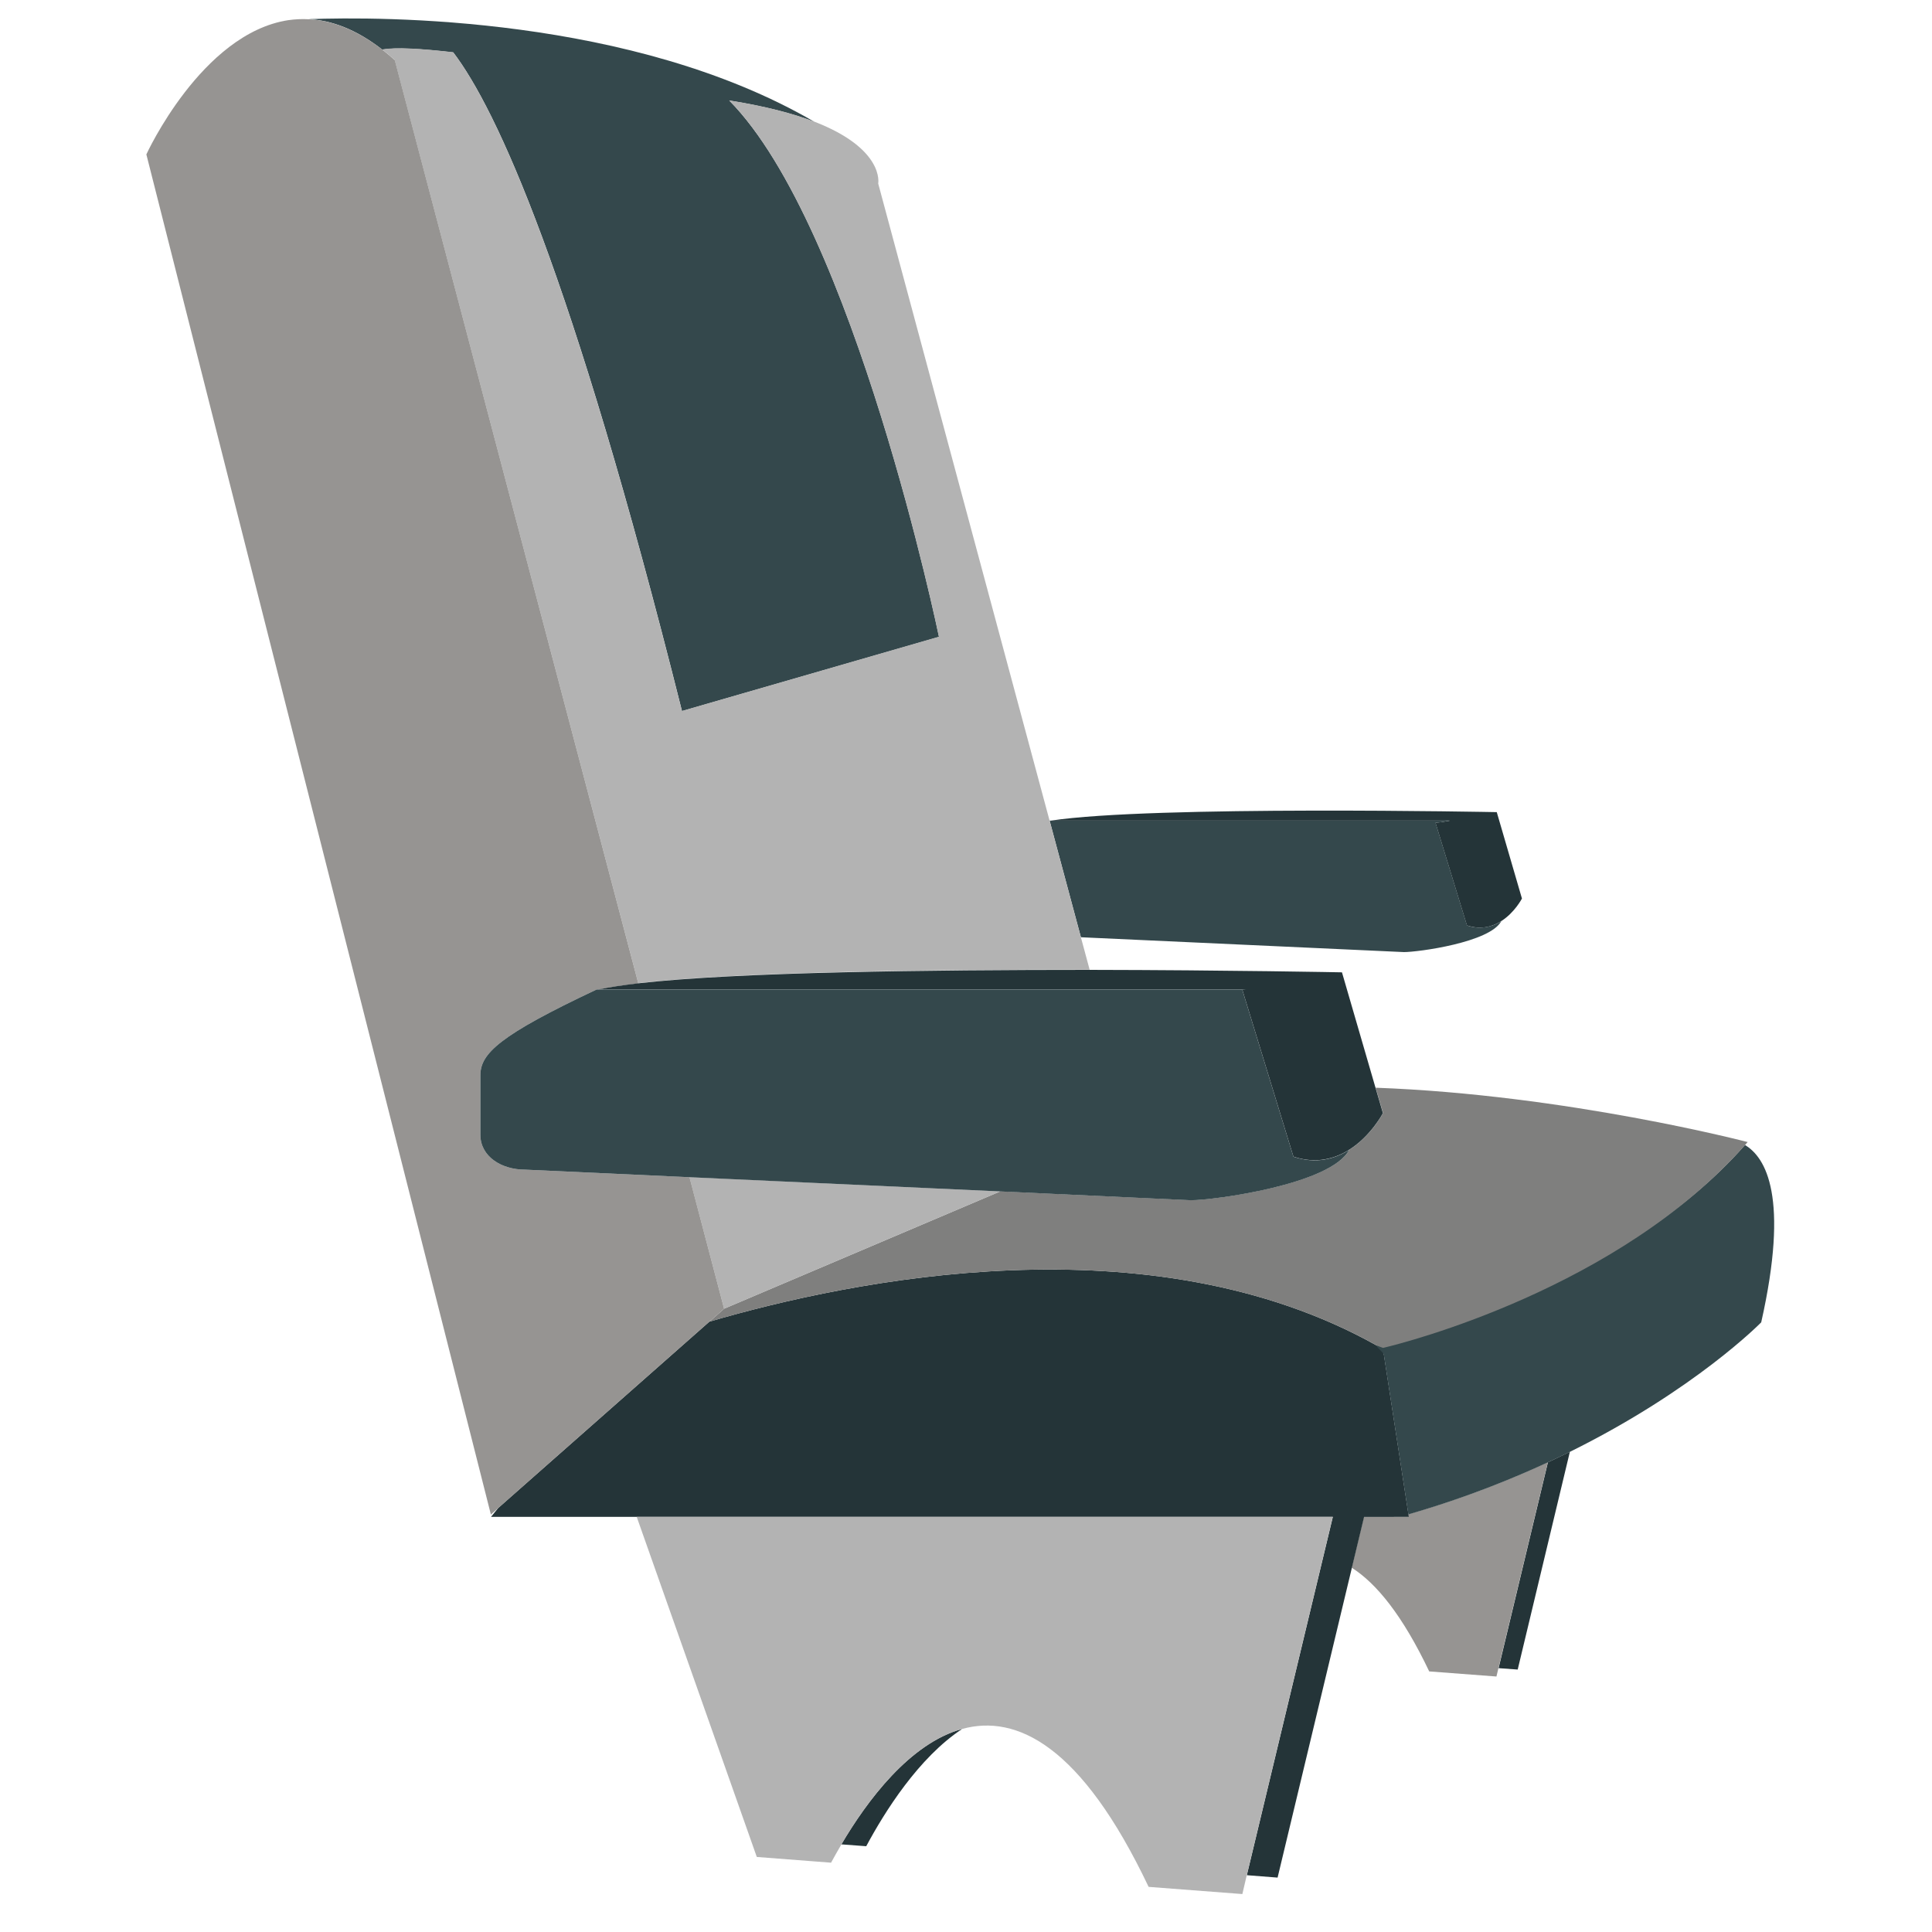 <svg width="25" height="25" viewBox="0 0 25 25" fill="none" xmlns="http://www.w3.org/2000/svg">
<g clip-path="url(#clip0_60_1110)">
<path d="M19.392 21.586L19.639 21.604L20.314 18.786C20.221 18.831 20.127 18.877 20.03 18.922L19.392 21.585" fill="#243438"/>
<path d="M18.223 19.594L18.222 19.592L18.227 19.627H17.648L17.491 20.286C17.81 20.488 18.148 20.901 18.494 21.628L19.364 21.694L19.39 21.584L20.029 18.921C19.445 19.192 18.841 19.416 18.223 19.594Z" fill="#969492"/>
<path d="M10.887 23.866L11.209 23.89C11.447 23.446 11.886 22.744 12.451 22.372C11.77 22.558 11.216 23.308 10.887 23.866Z" fill="#243438"/>
<path d="M18.23 19.628L18.225 19.593L17.908 17.532L17.897 17.455C17.871 17.44 17.844 17.426 17.817 17.412C14.879 15.765 11.021 16.563 9.179 17.102L6.447 19.513L6.354 19.628H17.247L16.134 24.265L16.532 24.296L17.493 20.288L17.651 19.629L18.23 19.628Z" fill="#243438"/>
<path d="M8.239 19.628L9.793 24.029L10.754 24.103C10.794 24.03 10.839 23.949 10.888 23.866C11.217 23.307 11.77 22.558 12.452 22.372C13.155 22.18 13.993 22.585 14.863 24.416L16.076 24.509L16.133 24.265L17.246 19.628L8.239 19.628Z" fill="#B3B3B3"/>
<path d="M18.756 10.621C18.696 10.633 18.636 10.641 18.575 10.647L18.982 11.975C19.163 12.035 19.312 11.992 19.426 11.919C19.6 11.809 19.694 11.627 19.694 11.627L19.368 10.509C19.368 10.509 14.902 10.42 13.597 10.619H18.756V10.621Z" fill="#243438"/>
<path d="M18.166 12.32C18.351 12.32 19.282 12.195 19.427 11.919C19.362 11.962 19.288 11.989 19.211 11.999C19.134 12.009 19.056 12.001 18.983 11.975L18.576 10.647C18.594 10.647 18.664 10.637 18.756 10.621V10.619H13.582L13.987 12.128L18.168 12.32M5.865 0.678C6.424 1.412 7.39 3.485 8.825 9.201L12.151 8.241C12.151 8.241 11.054 2.938 9.437 1.301C9.911 1.376 10.268 1.472 10.539 1.577C8.184 0.205 4.931 0.213 3.993 0.248C4.289 0.262 4.608 0.378 4.948 0.643C5.114 0.61 5.45 0.63 5.865 0.678ZM22.579 14.817C20.944 16.676 18.079 17.35 17.815 17.413C17.815 17.444 17.909 17.501 17.907 17.533L18.224 19.594L18.224 19.596C18.943 19.389 19.642 19.118 20.314 18.787C21.939 17.983 22.79 17.111 22.79 17.111C23.155 15.489 22.85 14.976 22.579 14.816" fill="#34484C"/>
<path d="M17.461 14.877C17.225 15.326 15.711 15.53 15.409 15.53L12.944 15.416L9.371 16.934L9.179 17.103C11.02 16.563 14.877 15.766 17.817 17.412C17.843 17.423 17.871 17.432 17.897 17.442L17.917 17.437C18.181 17.374 20.944 16.674 22.581 14.817L22.614 14.778C22.614 14.778 20.271 14.165 17.801 14.075L17.897 14.403C17.897 14.403 17.744 14.698 17.461 14.877Z" fill="#7F7F7E"/>
<path d="M12.149 8.239L8.824 9.2C7.388 3.482 6.422 1.409 5.864 0.676C5.449 0.628 5.113 0.608 4.946 0.64C5 0.681 5.053 0.727 5.107 0.776L8.259 12.722C9.547 12.575 12.045 12.544 14.1 12.548L13.986 12.126L13.581 10.617L11.364 2.375C11.364 2.375 11.452 1.928 10.537 1.574C10.266 1.47 9.909 1.374 9.435 1.299C11.052 2.936 12.149 8.239 12.149 8.239ZM8.921 15.232L9.37 16.935L12.943 15.417L8.921 15.232Z" fill="#B3B3B3"/>
<path d="M9.37 16.935L8.922 15.233L6.792 15.135C6.49 15.135 6.216 14.966 6.216 14.684V13.915C6.216 13.633 6.461 13.397 7.721 12.804H7.747C7.883 12.775 8.057 12.749 8.26 12.726L5.109 0.779C5.057 0.732 5.003 0.686 4.948 0.643C4.608 0.379 4.289 0.264 3.993 0.249C3.903 0.244 3.815 0.249 3.73 0.261H3.729C2.608 0.434 1.894 1.998 1.894 1.998L6.352 19.598L6.446 19.515L9.178 17.104L9.37 16.935" fill="#969492"/>
<path d="M8.26 12.724C8.057 12.748 7.884 12.774 7.747 12.803H16.131C16.104 12.803 16.085 12.809 16.076 12.809L16.737 14.967C17.03 15.064 17.273 14.995 17.459 14.877C17.742 14.698 17.895 14.404 17.895 14.404L17.799 14.075L17.365 12.582C17.365 12.582 15.903 12.553 14.101 12.55C12.046 12.55 9.548 12.577 8.26 12.724" fill="#243438"/>
<path d="M15.408 15.531C15.71 15.531 17.224 15.327 17.459 14.879C17.273 14.997 17.03 15.066 16.737 14.968L16.076 12.81C16.085 12.81 16.104 12.808 16.131 12.804H7.721C6.461 13.397 6.216 13.633 6.216 13.915V14.684C6.216 14.966 6.49 15.135 6.792 15.135L8.922 15.233L12.943 15.417L15.408 15.531Z" fill="#34484C"/>
</g>
<defs>
<clipPath id="clip0_60_1110">
<rect width="24.28" height="24.28" fill="white" transform="translate(0.282 0.238)"/>
</clipPath>
</defs>
</svg>
